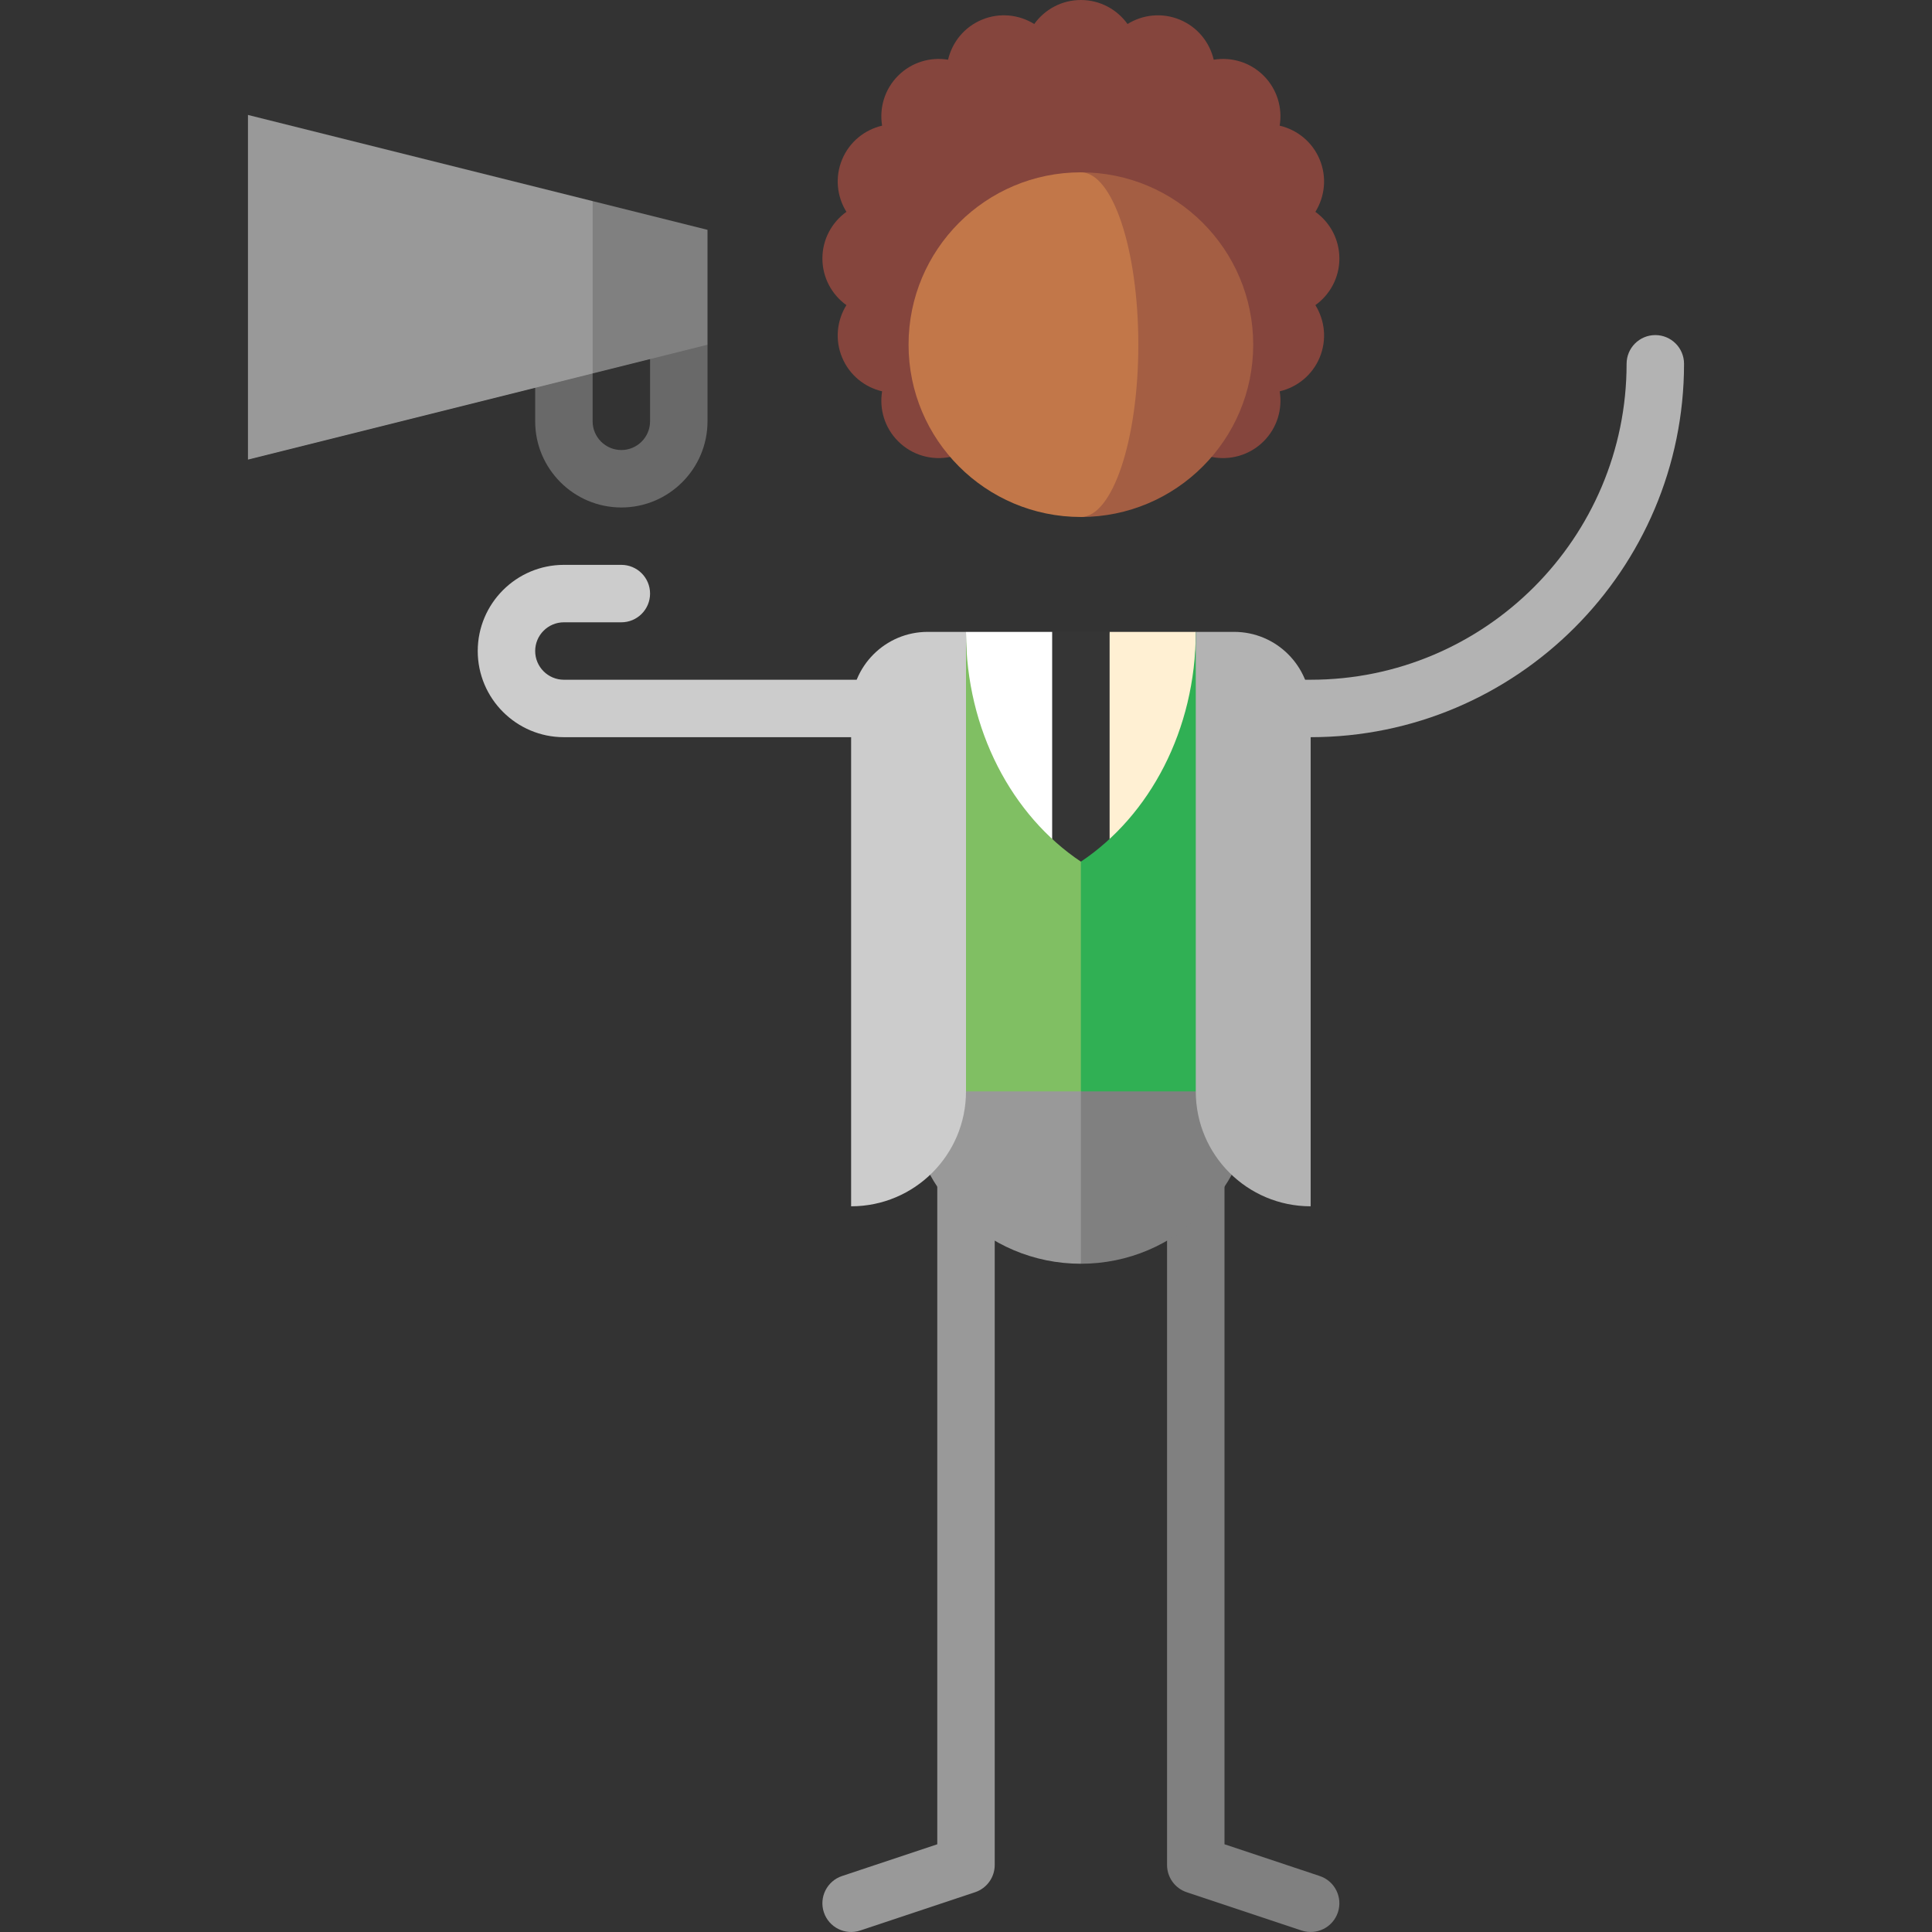 <svg id="Capa_1" enable-background="new 0 0 504.5 504.5" height="512" viewBox="0 0 504.5 504.5" width="512" xmlns="http://www.w3.org/2000/svg"><rect x="0" y="0" width="504.5" height="504.5" fill="#333333" stroke="none"/><g><path d="m244.75 285v196.592l-24.87 8.29c-3.93 1.31-6.053 5.557-4.744 9.487 1.31 3.93 5.559 6.054 9.487 4.744l29.998-10c3.062-1.021 5.128-3.887 5.128-7.115v-201.998z" fill="#999"/><path d="m319.75 285v196.592l24.87 8.29c3.93 1.31 6.053 5.557 4.744 9.487-1.31 3.93-5.559 6.054-9.487 4.744l-29.998-10c-3.063-1.021-5.128-3.887-5.128-7.115v-201.998z" fill="#808080"/><path d="m147.25 177.5c-4.136 0-7.5-3.364-7.5-7.5s3.364-7.5 7.5-7.5h15c4.143 0 7.5-3.357 7.5-7.5s-3.357-7.5-7.5-7.5h-15c-12.406 0-22.5 10.094-22.5 22.5s10.094 22.5 22.5 22.5h135v-15z" fill="#ccc"/><path d="m432.25 87.5c-4.143 0-7.5 3.357-7.5 7.5 0 45.49-37.01 82.5-82.5 82.5h-60v15h60c53.762 0 97.5-43.738 97.5-97.5 0-4.143-3.357-7.5-7.5-7.5z" fill="#b3b3b3"/><path d="m349.75 67.5c0-5.023-2.478-9.458-6.268-12.18 2.46-3.966 3.052-9.011 1.13-13.651s-5.908-7.79-10.452-8.854c.755-4.605-.629-9.493-4.18-13.044-3.552-3.552-8.439-4.936-13.044-4.18-1.065-4.543-4.214-8.53-8.854-10.452s-9.686-1.33-13.651 1.13c-2.723-3.791-7.158-6.269-12.181-6.269s-9.458 2.478-12.18 6.268c-3.966-2.46-9.011-3.052-13.651-1.13s-7.79 5.908-8.854 10.452c-4.605-.755-9.493.629-13.044 4.18-3.552 3.552-4.936 8.439-4.18 13.044-4.543 1.065-8.53 4.214-10.452 8.854s-1.33 9.686 1.13 13.651c-3.79 2.722-6.268 7.157-6.268 12.18s2.478 9.458 6.268 12.18c-2.46 3.966-3.052 9.011-1.13 13.651s5.908 7.79 10.452 8.854c-.755 4.605.629 9.493 4.18 13.044 3.693 3.693 8.833 5.058 13.596 4.094h68.268c4.762.964 9.902-.401 13.596-4.094 3.552-3.552 4.936-8.439 4.18-13.044 4.543-1.065 8.53-4.214 10.452-8.854s1.33-9.686-1.13-13.651c3.789-2.721 6.267-7.156 6.267-12.179z" fill="#85453d"/><path d="m282.25 45v90c24.853 0 45-20.147 45-45s-20.147-45-45-45z" fill="#a45e43"/><path d="m297.25 90c0-24.853-6.716-45-15-45-24.853 0-45 20.147-45 45s20.147 45 45 45c8.284 0 15-20.147 15-45z" fill="#c27749"/><path d="m252.25 255 30 75c24.853 0 45-20.147 45-45z" fill="#808080"/><path d="m237.25 285c0 24.853 20.147 45 45 45v-75z" fill="#999"/><path d="m289.75 165-17.5 45 10 45c17.929-17.974 30-51.535 30-90z" fill="#fff0d3"/><path d="m252.25 165c0 38.465 12.071 72.026 30 90v-80l-7.5-10z" fill="#fff"/><path d="m274.75 165h15v80h-15z" fill="#353535"/><path d="m312.25 165c0 25.644-12.071 48.017-30 60h-30l30 60h45v-105z" fill="#30b054"/><path d="m252.25 165-15 15v105h45v-60c-17.929-11.983-30-34.356-30-60z" fill="#80bf63"/><path d="m222.25 185v130c16.569 0 30-13.431 30-30v-120h-10c-11.046 0-20 8.954-20 20z" fill="#ccc"/><path d="m322.25 165h-10v120c0 16.569 13.431 30 30 30v-130c0-11.046-8.954-20-20-20z" fill="#b3b3b3"/><path d="m162.25 132.516c-12.406 0-22.5-10.094-22.5-22.5v-30h15v30c0 4.136 3.364 7.5 7.5 7.5s7.5-3.364 7.5-7.5v-30l15 10v20c0 12.406-10.094 22.5-22.5 22.5z" fill="#696969"/><path d="m184.75 60.015-30-7.5-30 22.5 30 22.5 30-7.5z" fill="#808080"/><path d="m64.75 30.015v90l90-22.5v-45z" fill="#999"/></g></svg>